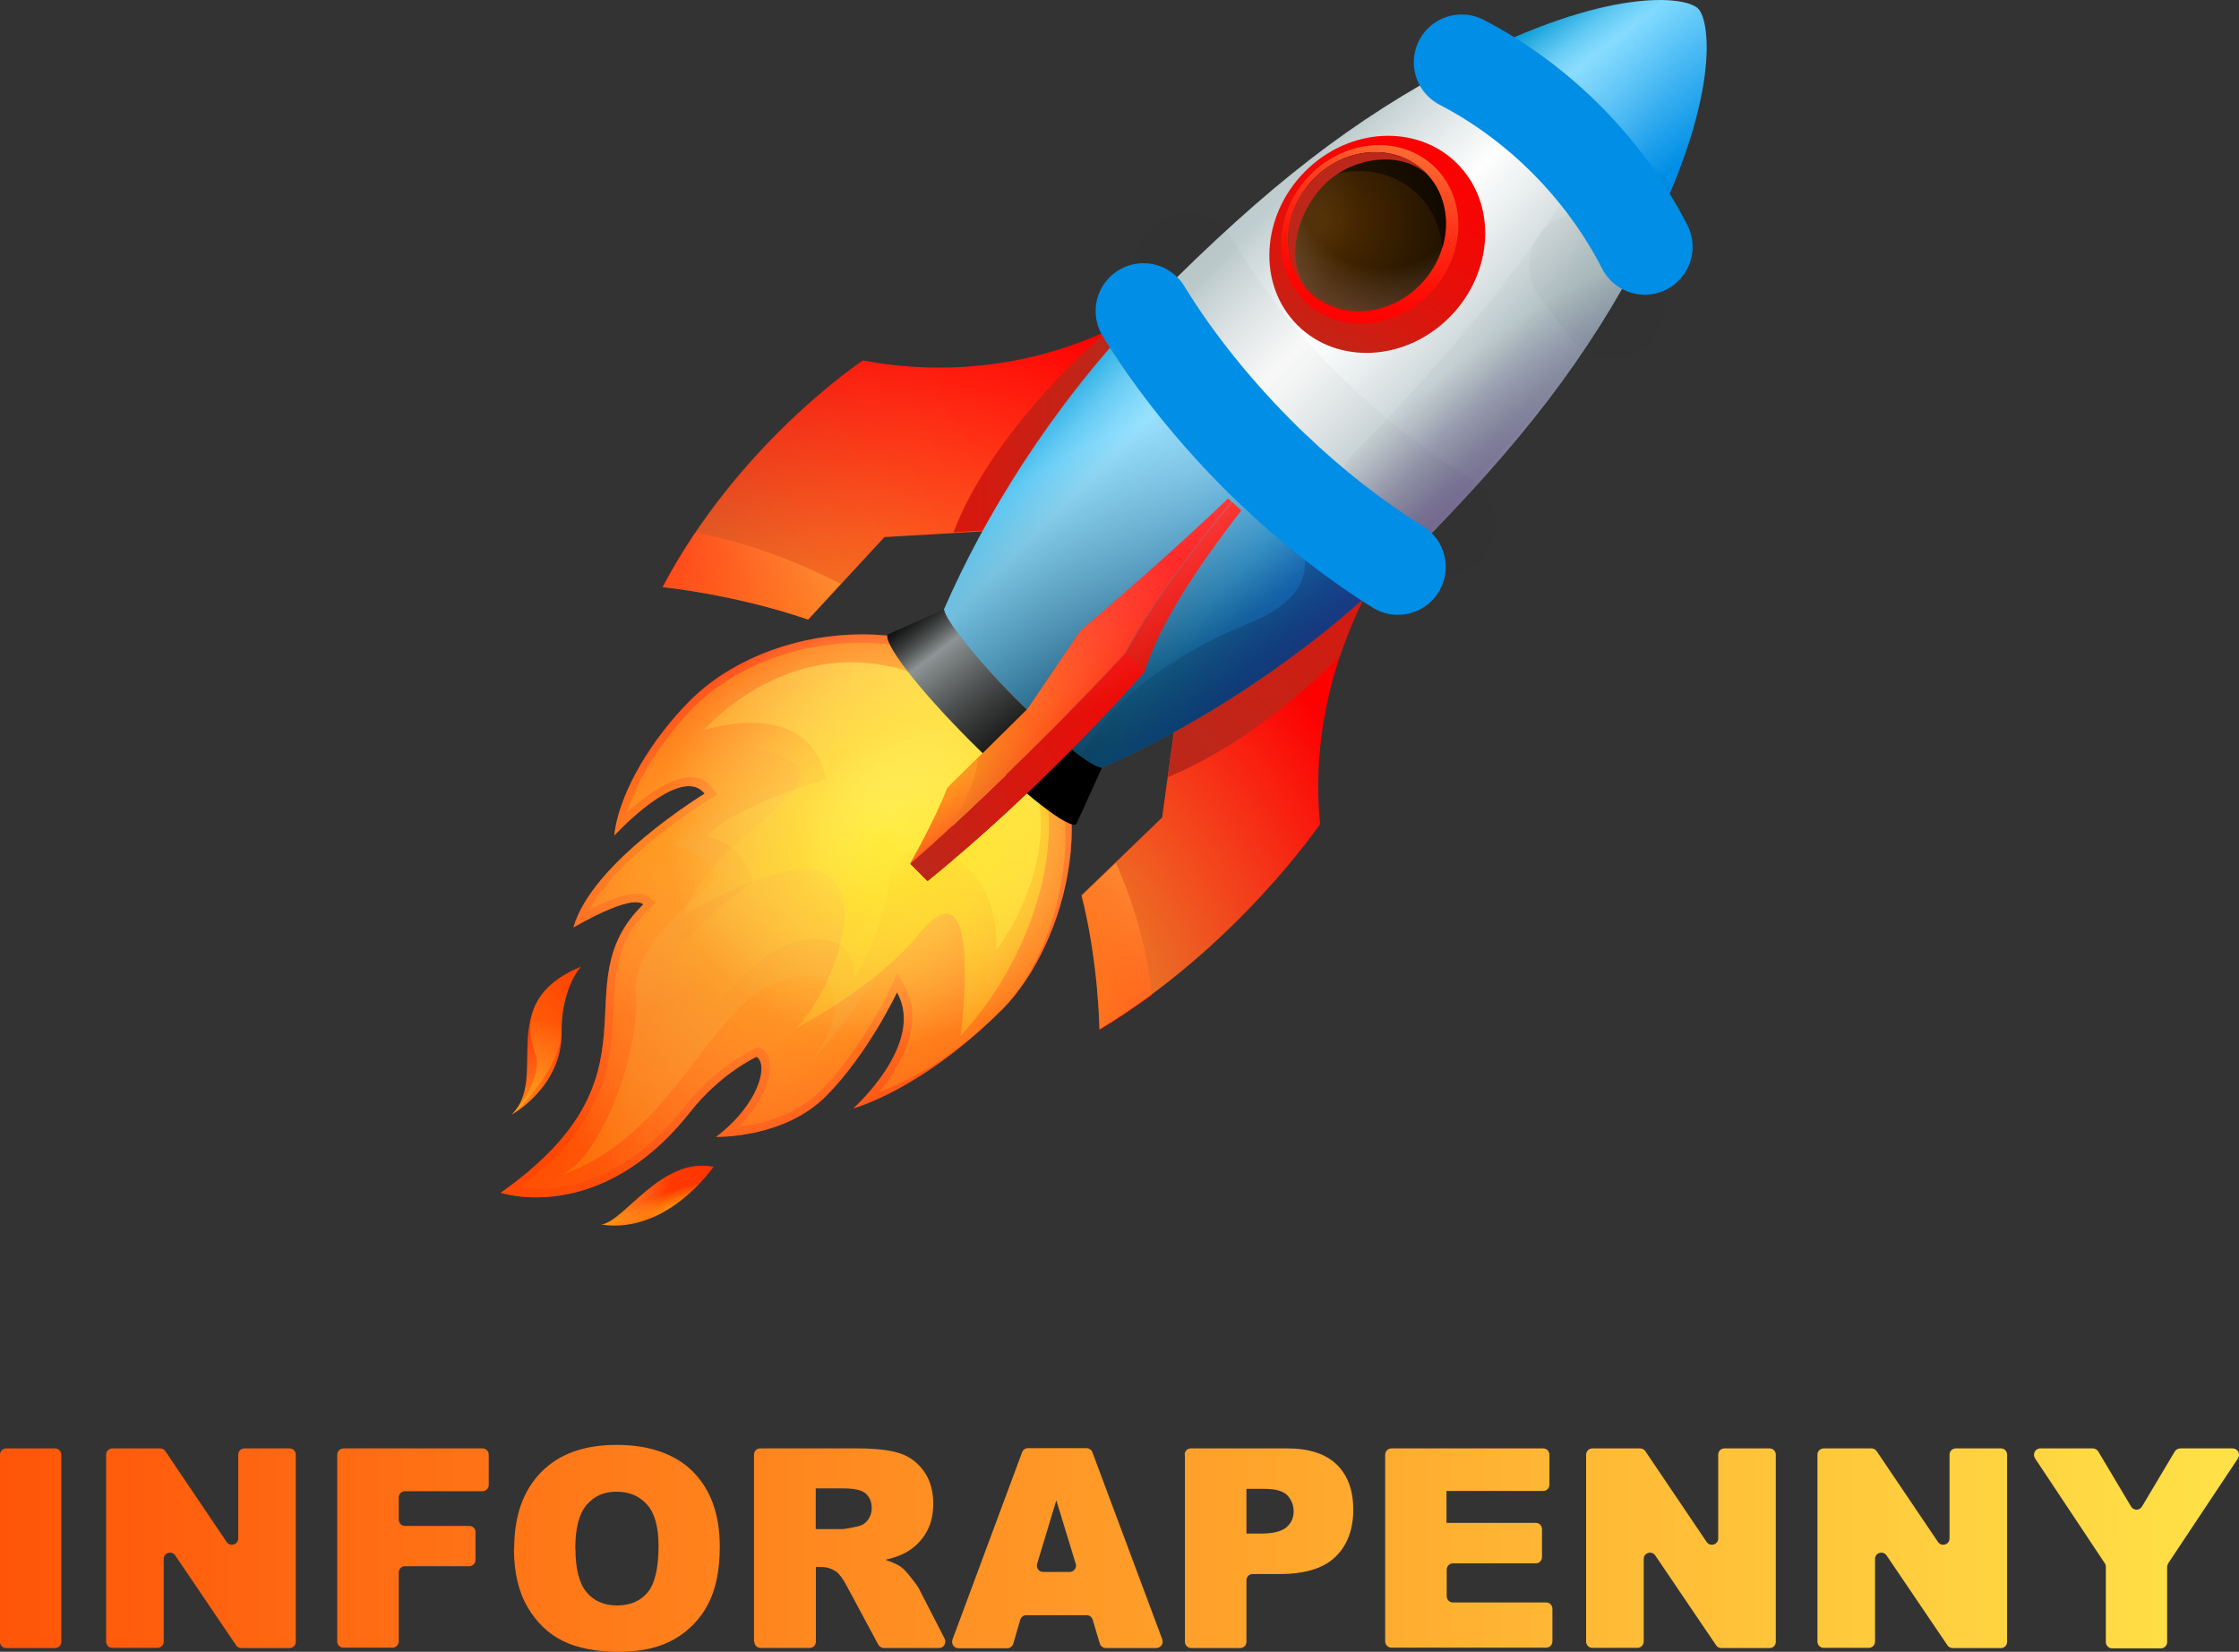 <svg width="351" height="259" viewBox="0 0 351 259" fill="none" xmlns="http://www.w3.org/2000/svg">
<rect x="0" y="0" width="351" height="259" fill="#333333" stroke="none"/>
<g clip-path="url(#clip0_27_904)">
<path d="M0.98 227.113H8.629C9.174 227.113 9.608 227.55 9.608 228.099V257.436C9.608 257.985 9.174 258.421 8.629 258.421H0.98C0.434 258.421 0 257.985 0 257.436V228.099C0 227.55 0.434 227.113 0.98 227.113ZM17.621 227.113H25.089C25.417 227.113 25.74 227.261 25.922 227.55L35.53 241.782C36.075 242.584 37.343 242.218 37.343 241.233V228.099C37.343 227.55 37.777 227.113 38.322 227.113H45.391C45.936 227.113 46.37 227.55 46.37 228.099V257.436C46.37 257.985 45.936 258.421 45.391 258.421H37.847C37.519 258.421 37.196 258.274 37.014 257.985L27.476 243.901C26.93 243.098 25.663 243.464 25.663 244.45V257.4C25.663 257.949 25.229 258.386 24.684 258.386H17.615C17.07 258.386 16.636 257.949 16.636 257.4V228.105C16.636 227.556 17.07 227.119 17.615 227.119L17.621 227.113ZM53.843 227.113H75.635C76.181 227.113 76.615 227.55 76.615 228.099V232.845C76.615 233.394 76.181 233.831 75.635 233.831H63.487C62.941 233.831 62.507 234.268 62.507 234.816V238.281C62.507 238.83 62.941 239.267 63.487 239.267H73.565C74.11 239.267 74.544 239.704 74.544 240.253V244.597C74.544 245.146 74.11 245.583 73.565 245.583H63.487C62.941 245.583 62.507 246.02 62.507 246.569V257.371C62.507 257.92 62.073 258.357 61.528 258.357H53.843C53.298 258.357 52.864 257.92 52.864 257.371V228.111C52.864 227.562 53.298 227.125 53.843 227.125V227.113ZM80.604 242.797C80.604 237.691 82.017 233.713 84.845 230.832C87.672 227.952 91.626 226.564 96.665 226.564C101.704 226.564 105.839 227.952 108.631 230.761C111.423 233.571 112.837 237.473 112.837 242.549C112.837 246.197 112.221 249.225 110.989 251.563C109.758 253.9 107.98 255.724 105.698 257.034C103.416 258.351 100.513 259.006 97.034 259.006C93.556 259.006 90.617 258.457 88.294 257.33C85.971 256.202 84.123 254.414 82.71 252.005C81.296 249.597 80.569 246.533 80.569 242.85L80.604 242.815V242.797ZM90.212 242.838C90.212 246.014 90.793 248.275 91.954 249.662C93.116 251.049 94.711 251.74 96.741 251.74C98.771 251.74 100.401 251.049 101.528 249.697C102.654 248.346 103.235 245.902 103.235 242.401C103.235 239.444 102.654 237.296 101.457 235.944C100.261 234.592 98.665 233.902 96.635 233.902C94.606 233.902 93.157 234.592 91.96 235.979C90.764 237.366 90.183 239.663 90.183 242.838H90.218H90.212ZM118.204 257.43V228.093C118.204 227.544 118.639 227.108 119.184 227.108H134.23C137.204 227.108 139.486 227.361 141.046 227.875C142.607 228.388 143.874 229.333 144.853 230.72C145.833 232.107 146.302 233.783 146.302 235.79C146.302 237.544 145.939 239.037 145.217 240.277C144.49 241.551 143.475 242.573 142.173 243.34C141.34 243.854 140.213 244.255 138.8 244.58C139.961 244.981 140.794 245.347 141.305 245.748C141.668 246.002 142.173 246.551 142.83 247.389C143.516 248.227 143.956 248.883 144.173 249.325L148.091 256.952C148.42 257.607 147.945 258.41 147.223 258.41H138.559C138.196 258.41 137.873 258.191 137.691 257.896L132.834 248.847C132.183 247.608 131.602 246.805 131.092 246.439C130.406 245.967 129.608 245.707 128.734 245.707H127.901V257.418C127.901 257.967 127.467 258.404 126.921 258.404H119.237C118.691 258.404 118.257 257.967 118.257 257.418H118.222L118.204 257.43ZM127.883 239.769H131.942C132.377 239.769 133.251 239.621 134.482 239.332C135.134 239.184 135.644 238.895 136.043 238.346C136.442 237.797 136.659 237.213 136.659 236.522C136.659 235.501 136.33 234.734 135.714 234.185C135.098 233.636 133.867 233.382 132.124 233.382H127.883V239.769ZM170.306 253.268H160.879C160.445 253.268 160.046 253.558 159.935 254L158.85 257.719C158.738 258.156 158.339 258.451 157.905 258.451H150.256C149.57 258.451 149.094 257.76 149.312 257.099L160.228 227.727C160.375 227.326 160.738 227.072 161.172 227.072H170.312C170.71 227.072 171.109 227.326 171.256 227.727L182.208 257.064C182.46 257.719 181.955 258.416 181.263 258.416H173.362C172.928 258.416 172.529 258.126 172.417 257.725L171.291 253.965C171.145 253.528 170.781 253.274 170.347 253.274H170.312L170.306 253.268ZM167.695 246.486C168.346 246.486 168.857 245.831 168.64 245.211L165.595 235.253L162.586 245.211C162.404 245.866 162.874 246.486 163.531 246.486H167.701H167.695ZM185.716 228.093C185.716 227.544 186.15 227.108 186.695 227.108H201.706C205.185 227.108 207.795 227.946 209.537 229.628C211.279 231.31 212.147 233.677 212.147 236.741C212.147 239.804 211.203 242.36 209.32 244.149C207.437 245.937 204.533 246.811 200.656 246.811H196.38C195.834 246.811 195.4 247.248 195.4 247.797V257.43C195.4 257.979 194.966 258.416 194.421 258.416H186.736C186.191 258.416 185.757 257.979 185.757 257.43V228.093H185.721H185.716ZM195.394 240.465H197.752C199.6 240.465 200.908 240.135 201.671 239.48C202.433 238.824 202.797 237.986 202.797 237C202.797 236.015 202.469 235.177 201.818 234.48C201.166 233.783 199.935 233.459 198.157 233.459H195.4V240.465H195.394ZM218.131 227.113H241.917C242.463 227.113 242.897 227.55 242.897 228.099V232.804C242.897 233.353 242.463 233.789 241.917 233.789H226.759V238.789H240.756C241.301 238.789 241.735 239.226 241.735 239.775V244.155C241.735 244.704 241.301 245.14 240.756 245.14H227.774C227.229 245.14 226.795 245.577 226.795 246.126V250.288C226.795 250.836 227.229 251.273 227.774 251.273H242.386C242.932 251.273 243.366 251.71 243.366 252.259V257.365C243.366 257.914 242.932 258.351 242.386 258.351H218.131C217.585 258.351 217.151 257.914 217.151 257.365V228.105C217.151 227.556 217.585 227.119 218.131 227.119V227.113ZM249.637 227.113H257.104C257.432 227.113 257.755 227.261 257.937 227.55L267.545 241.782C268.091 242.584 269.358 242.218 269.358 241.233V228.099C269.358 227.55 269.792 227.113 270.337 227.113H277.406C277.952 227.113 278.386 227.55 278.386 228.099V257.436C278.386 257.985 277.952 258.421 277.406 258.421H269.862C269.534 258.421 269.211 258.274 269.029 257.985L259.491 243.901C258.946 243.098 257.679 243.464 257.679 244.45V257.4C257.679 257.949 257.245 258.386 256.699 258.386H249.631C249.085 258.386 248.651 257.949 248.651 257.4V228.105C248.651 227.556 249.085 227.119 249.631 227.119L249.637 227.113ZM285.9 227.113H293.367C293.696 227.113 294.018 227.261 294.2 227.55L303.809 241.782C304.354 242.584 305.621 242.218 305.621 241.233V228.099C305.621 227.55 306.055 227.113 306.601 227.113H313.669C314.215 227.113 314.649 227.55 314.649 228.099V257.436C314.649 257.985 314.215 258.421 313.669 258.421H306.126C305.797 258.421 305.474 258.274 305.293 257.985L295.755 243.901C295.209 243.098 293.942 243.464 293.942 244.45V257.4C293.942 257.949 293.508 258.386 292.962 258.386H285.894C285.348 258.386 284.914 257.949 284.914 257.4V228.105C284.914 227.556 285.348 227.119 285.894 227.119L285.9 227.113ZM319.799 227.113H328.064C328.428 227.113 328.75 227.296 328.932 227.586L334.083 236.233C334.482 236.888 335.391 236.888 335.79 236.233L340.94 227.586C341.122 227.296 341.45 227.113 341.808 227.113H350.003C350.801 227.113 351.27 227.987 350.836 228.684L339.919 245.105C339.919 245.105 339.737 245.471 339.737 245.654V257.477C339.737 258.026 339.303 258.463 338.758 258.463H331.109C330.563 258.463 330.129 258.026 330.129 257.477V245.654C330.129 245.471 330.059 245.253 329.947 245.105L319.031 228.684C318.597 228.028 319.031 227.113 319.864 227.113H319.793H319.799Z" fill="url(#paint0_linear_27_904)"/>
<path d="M100.847 141.807C87.702 154.64 104.947 168.375 78.492 187.028C78.492 187.028 94.049 192.282 108.15 174.426C112.984 168.263 118.597 165.719 118.597 165.719C120.51 166.853 119.049 173.121 112.251 178.268C112.251 178.268 122.868 178.552 129.496 171.882C136.125 165.212 140.618 155.602 140.618 155.602C145.17 163.63 133.767 173.8 133.767 173.8C133.767 173.8 144.496 170.973 157.248 158.14C167.132 148.194 174.212 123.379 159.999 109.136C145.786 94.892 120.457 97.436 108.039 109.986C102.589 115.469 97.028 124.005 96.301 131.011C96.301 131.011 106.748 119.648 110.456 124.453C110.456 124.453 92.764 135.19 89.895 145.426C89.954 145.426 98.771 140.113 100.847 141.807Z" fill="url(#paint1_linear_27_904)"/>
<path d="M91.075 151.588C77.313 157.125 86.188 168.771 80.234 174.762C80.234 174.762 88.153 170.412 88.042 161.877C87.93 154.923 91.075 151.588 91.075 151.588Z" fill="url(#paint2_linear_27_904)"/>
<path d="M94.277 192.004C97.814 191.609 103.768 181.267 111.857 182.961C111.857 182.961 104.613 193.586 94.277 192.004Z" fill="url(#paint3_linear_27_904)"/>
<path opacity="0.5" d="M137.808 171.256C142.132 169.615 149.493 166.002 157.242 158.14C165.947 149.38 173.198 124.506 158.926 110.21C144.994 96.191 120.563 99.018 108.825 110.83C104.613 115.068 100.12 121.455 98.319 127.334C100.847 125.073 104.607 122.246 107.757 121.909C109.388 121.738 110.678 122.305 111.576 123.438L112.473 124.565L110.901 125.527C110.731 125.64 97.028 134.063 92.365 142.651C95.568 141.01 99.95 139.204 101.745 140.674L102.754 141.524L101.575 142.71C96.688 147.515 96.407 152.432 96.184 158.14C95.791 166.339 95.339 175.547 81.525 186.231C86.241 186.851 96.97 186.568 107.141 173.741C112.198 167.295 118.04 164.586 118.263 164.468L118.938 164.184L119.442 164.468C120.398 165.034 120.844 166.274 120.68 167.915C120.457 170.176 118.996 173.399 115.846 176.675C119.331 176.22 124.78 174.921 128.652 171.02C134.999 164.633 139.381 155.36 139.439 155.248L140.677 152.591L141.856 154.681C144.889 160.106 141.522 166.723 137.814 171.244L137.808 171.256Z" fill="url(#paint4_linear_27_904)"/>
<path d="M80.234 174.762C84.112 171.598 88.1 165.383 88.042 161.877C87.983 158.654 88.886 154.132 91.075 151.588C81.413 155.714 82.763 162.213 83.994 165.436C84.558 166.847 83.824 171.032 80.228 174.762H80.234Z" fill="url(#paint5_radial_27_904)"/>
<path d="M87.702 184.313C106.015 178.263 110.901 157.349 122.639 153.737C134.436 150.118 131.456 161.422 126.91 166.569C126.91 166.569 142.466 150.856 142.525 138.59C142.636 126.324 158.984 145.485 153.928 155.431C153.928 155.431 178.923 130.279 158.926 110.21C138.929 90.147 112.362 110.151 112.362 110.151C112.362 110.151 127.525 109.531 126.182 120.605C126.182 120.605 114.497 125.073 105.288 132.475C105.288 132.475 109.781 132.983 112.872 137.616C112.872 137.616 99.111 147.167 99.674 155.366C100.46 165.938 93.609 182.383 87.707 184.307L87.702 184.313Z" fill="url(#paint6_linear_27_904)"/>
<path d="M100.507 168.429C109.048 166.28 116.574 146.158 128.593 147.291C135.222 147.911 133.702 153.678 133.702 153.678C133.702 153.678 138.307 147.067 139.375 138.189C140.442 129.317 156.902 132.31 156.169 149.044C156.169 149.044 174.253 125.362 152.291 110.269C128.083 93.653 110.332 114.507 110.332 114.507C110.332 114.507 126.904 108.97 129.485 122.192C129.485 122.192 115.782 126.035 110.725 131.123C110.725 131.123 116.568 131.973 117.97 138.248C117.97 138.248 104.49 148.194 104.883 152.155C105.839 161.593 100.501 168.434 100.501 168.434L100.507 168.429Z" fill="url(#paint7_linear_27_904)"/>
<path opacity="0.5" d="M100.847 141.807C87.702 154.64 104.947 168.375 78.492 187.028C78.492 187.028 94.049 192.282 108.15 174.426C112.984 168.263 118.597 165.719 118.597 165.719C120.51 166.853 119.049 173.121 112.251 178.268C112.251 178.268 122.868 178.552 129.496 171.882C136.125 165.212 140.618 155.602 140.618 155.602C145.17 163.63 133.767 173.8 133.767 173.8C133.767 173.8 144.496 170.973 157.248 158.14C167.132 148.194 174.212 123.379 159.999 109.136C145.786 94.892 120.457 97.436 108.039 109.986C102.589 115.469 97.028 124.005 96.301 131.011C96.301 131.011 106.748 119.648 110.456 124.453C110.456 124.453 92.764 135.19 89.895 145.426C89.954 145.426 98.771 140.113 100.847 141.807Z" fill="url(#paint8_radial_27_904)"/>
<path opacity="0.5" d="M100.847 141.807C87.702 154.64 104.947 168.375 78.492 187.028C78.492 187.028 94.049 192.282 108.15 174.426C112.984 168.263 118.597 165.719 118.597 165.719C120.51 166.853 119.049 173.121 112.251 178.268C112.251 178.268 122.868 178.552 129.496 171.882C136.125 165.212 140.618 155.602 140.618 155.602C145.17 163.63 133.767 173.8 133.767 173.8C133.767 173.8 144.496 170.973 157.248 158.14C167.132 148.194 174.212 123.379 159.999 109.136C145.786 94.892 120.457 97.436 108.039 109.986C102.589 115.469 97.028 124.005 96.301 131.011C96.301 131.011 106.748 119.648 110.456 124.453C110.456 124.453 92.764 135.19 89.895 145.426C89.954 145.426 98.771 140.113 100.847 141.807Z" fill="url(#paint9_radial_27_904)"/>
<path d="M150.614 162.384C163.419 148.649 170.669 124.117 157.295 110.664C143.927 97.212 119.325 108.516 108.426 118.633C108.426 118.633 117.131 114.962 123.982 119.371C130.834 123.78 111.23 131.413 107.13 143.507C107.13 143.507 124.598 132.935 130.101 137.404C135.603 141.866 130.042 155.944 124.763 161.257C124.763 161.257 137.286 154.811 144.026 146.506C154.303 133.785 150.596 162.39 150.596 162.39L150.614 162.384Z" fill="url(#paint10_radial_27_904)"/>
<path opacity="0.5" d="M100.847 141.807C87.702 154.64 104.947 168.375 78.492 187.028C78.492 187.028 94.049 192.282 108.15 174.426C112.984 168.263 118.597 165.719 118.597 165.719C120.51 166.853 119.049 173.121 112.251 178.268C112.251 178.268 122.868 178.552 129.496 171.882C136.125 165.212 140.618 155.602 140.618 155.602C145.17 163.63 133.767 173.8 133.767 173.8C133.767 173.8 144.496 170.973 157.248 158.14C167.132 148.194 174.212 123.379 159.999 109.136C145.786 94.892 120.457 97.436 108.039 109.986C102.589 115.469 97.028 124.005 96.301 131.011C96.301 131.011 106.748 119.648 110.456 124.453C110.456 124.453 92.764 135.19 89.895 145.426C89.954 145.426 98.771 140.113 100.847 141.807Z" fill="url(#paint11_radial_27_904)"/>
<path opacity="0.5" d="M91.075 151.588C77.313 157.125 86.188 168.771 80.234 174.762C80.234 174.762 88.153 170.412 88.042 161.877C87.93 154.923 91.075 151.588 91.075 151.588Z" fill="url(#paint12_radial_27_904)"/>
<path d="M94.277 191.998C97.814 191.603 102.982 184.313 111.857 182.955C111.857 182.955 104.613 193.58 94.277 191.998Z" fill="url(#paint13_radial_27_904)"/>
<path opacity="0.5" d="M94.277 192.004C97.814 191.609 103.768 181.267 111.857 182.961C111.857 182.961 104.613 193.586 94.277 192.004Z" fill="url(#paint14_radial_27_904)"/>
<path opacity="0.5" d="M100.847 141.807C87.702 154.64 104.947 168.375 78.492 187.028C78.492 187.028 94.049 192.282 108.15 174.426C112.984 168.263 118.597 165.719 118.597 165.719C120.51 166.853 119.049 173.121 112.251 178.268C112.251 178.268 122.868 178.552 129.496 171.882C136.125 165.212 140.618 155.602 140.618 155.602C145.17 163.63 133.767 173.8 133.767 173.8C133.767 173.8 144.496 170.973 157.248 158.14C167.132 148.194 174.212 123.379 159.999 109.136C145.786 94.892 120.457 97.436 108.039 109.986C102.589 115.469 97.028 124.005 96.301 131.011C96.301 131.011 106.748 119.648 110.456 124.453C110.456 124.453 92.764 135.19 89.895 145.426C89.954 145.426 98.771 140.113 100.847 141.807Z" fill="url(#paint15_radial_27_904)"/>
<path opacity="0.25" d="M100.847 141.807C87.702 154.64 104.947 168.375 78.492 187.028C78.492 187.028 94.049 192.282 108.15 174.426C112.984 168.263 118.597 165.719 118.597 165.719C120.51 166.853 119.049 173.121 112.251 178.268C112.251 178.268 122.868 178.552 129.496 171.882C136.125 165.212 140.618 155.602 140.618 155.602C145.17 163.63 133.767 173.8 133.767 173.8C133.767 173.8 144.496 170.973 157.248 158.14C167.132 148.194 174.212 123.379 159.999 109.136C145.786 94.892 120.457 97.436 108.039 109.986C102.589 115.469 97.028 124.005 96.301 131.011C96.301 131.011 106.748 119.648 110.456 124.453C110.456 124.453 92.764 135.19 89.895 145.426C89.954 145.426 98.771 140.113 100.847 141.807Z" fill="url(#paint16_radial_27_904)"/>
<path opacity="0.75" d="M100.847 141.807C87.702 154.64 104.947 168.375 78.492 187.028C78.492 187.028 94.049 192.282 108.15 174.426C112.984 168.263 118.597 165.719 118.597 165.719C120.51 166.853 119.049 173.121 112.251 178.268C112.251 178.268 122.868 178.552 129.496 171.882C136.125 165.212 140.618 155.602 140.618 155.602C145.17 163.63 133.767 173.8 133.767 173.8C133.767 173.8 144.496 170.973 157.248 158.14C167.132 148.194 174.212 123.379 159.999 109.136C145.786 94.892 120.457 97.436 108.039 109.986C102.589 115.469 97.028 124.005 96.301 131.011C96.301 131.011 106.748 119.648 110.456 124.453C110.456 124.453 92.764 135.19 89.895 145.426C89.954 145.426 98.771 140.113 100.847 141.807Z" fill="url(#paint17_radial_27_904)"/>
<path d="M206.95 129.205C205.66 116.602 208.581 103.203 215.209 91.109L217.286 87.266L184.877 108.575L182.184 128.189L169.543 140.396C172.241 151.021 172.353 161.422 172.353 161.422C193.863 148.477 206.956 129.205 206.956 129.205H206.95Z" fill="url(#paint18_linear_27_904)"/>
<path d="M172.406 161.475C172.406 161.475 172.347 150.962 169.596 140.45L174.934 135.308C176.565 138.927 179.762 147.067 180.553 156.051C177.967 157.857 175.274 159.781 172.406 161.475Z" fill="url(#paint19_linear_27_904)"/>
<path opacity="0.75" d="M206.95 129.205C205.66 116.602 208.581 103.203 215.209 91.109L217.286 87.266L184.877 108.575L182.184 128.189L169.543 140.396C172.241 151.021 172.353 161.422 172.353 161.422C193.863 148.477 206.956 129.205 206.956 129.205H206.95Z" fill="url(#paint20_radial_27_904)"/>
<path d="M210.094 102.808C211.443 98.853 213.127 94.892 215.204 91.109L216.383 88.96C216.101 88.789 215.819 88.624 215.538 88.452L184.924 108.634L183.07 121.862C190.033 118.981 199.923 113.102 210.088 102.814L210.094 102.808Z" fill="url(#paint21_linear_27_904)"/>
<path d="M174.934 53.691C174.6 52.9 174.429 52.334 174.148 51.602C162.07 57.368 148.42 59.004 135.28 56.519C135.28 56.519 115.846 69.351 103.88 92.071C103.88 92.071 115.002 93.145 126.687 97.159L138.653 84.214L157.975 83.081C162.299 73.3 167.525 62.846 174.94 53.691H174.934Z" fill="url(#paint22_linear_27_904)"/>
<path d="M103.88 92.012C103.88 92.012 115.002 93.086 126.687 97.1L131.796 91.563C127.696 89.415 118.82 85.288 108.989 83.535C107.194 86.192 105.452 89.019 103.88 92.012Z" fill="url(#paint23_linear_27_904)"/>
<path opacity="0.75" d="M174.934 53.691C174.6 52.9 174.429 52.334 174.148 51.602C162.07 57.368 148.42 59.004 135.28 56.519C135.28 56.519 115.846 69.351 103.88 92.071C103.88 92.071 115.002 93.145 126.687 97.159L138.653 84.214L157.975 83.081C162.299 73.3 167.525 62.846 174.94 53.691H174.934Z" fill="url(#paint24_radial_27_904)"/>
<path d="M174.148 51.537C169.432 55.155 154.655 69.51 149.487 83.47L157.911 82.963C162.234 73.3 168.81 62.616 176.224 53.455L174.148 51.531V51.537Z" fill="url(#paint25_linear_27_904)"/>
<path d="M179.263 48.774C184.261 56.967 190.889 65.107 198.251 72.344C198.585 72.68 198.984 73.023 199.319 73.359C205.554 79.35 212.294 84.663 219.145 88.901C219.761 88.281 220.383 87.715 220.999 87.095C238.691 69.292 248.974 55.893 257.79 38.881C251.502 26.615 241.166 16.215 228.977 9.887C212.071 18.759 198.814 29.047 181.064 46.909C180.448 47.529 179.826 48.154 179.269 48.774H179.263Z" fill="url(#paint26_linear_27_904)"/>
<path d="M257.732 38.881C269.698 15.766 268.179 3.329 266.214 1.352C264.249 -0.626 251.948 -2.154 228.918 9.887C241.108 16.215 251.443 26.615 257.732 38.881Z" fill="url(#paint27_linear_27_904)"/>
<path d="M158.984 109.307C165.331 115.693 171.174 120.386 172.746 120.386C187.012 114.111 204.035 103.599 219.145 88.901C212.347 84.663 205.554 79.35 199.319 73.359C198.984 73.023 198.585 72.68 198.251 72.344C190.895 65.107 184.267 56.967 179.263 48.774C164.657 63.98 154.21 81.216 147.974 95.577C148.197 97.33 152.749 103.097 158.984 109.313V109.307Z" fill="url(#paint28_linear_27_904)"/>
<path opacity="0.75" d="M158.984 109.307C165.331 115.693 171.174 120.386 172.746 120.386C187.012 114.111 204.035 103.599 219.145 88.901C212.347 84.663 205.554 79.35 199.319 73.359C198.984 73.023 198.585 72.68 198.251 72.344C190.895 65.107 184.267 56.967 179.263 48.774C164.657 63.98 154.21 81.216 147.974 95.577C148.197 97.33 152.749 103.097 158.984 109.313V109.307Z" fill="url(#paint29_radial_27_904)"/>
<path opacity="0.5" d="M199.313 73.359C198.978 73.023 198.579 72.68 198.245 72.344C190.889 65.107 184.261 56.967 179.257 48.774C178.864 49.17 178.524 49.565 178.189 49.961C188.414 69.404 219.644 87.945 195.828 97.72C180.213 104.165 173.192 111.792 169.426 118.574C170.998 119.76 172.236 120.38 172.799 120.38C187.065 114.106 204.088 103.593 219.198 88.895C212.288 84.657 205.548 79.344 199.313 73.353V73.359Z" fill="url(#paint30_radial_27_904)"/>
<path d="M158.984 109.307C152.808 103.091 148.256 97.324 147.974 95.571L139.21 99.473C138.201 100.488 143.927 108.008 152.127 116.201C160.269 124.4 167.742 130.22 168.751 129.199L172.74 120.38C171.168 120.38 165.326 115.688 158.979 109.301L158.984 109.307Z" fill="url(#paint31_linear_27_904)"/>
<path d="M158.984 109.307C152.808 103.091 148.256 97.324 147.974 95.571L139.21 99.473C138.201 100.488 143.927 108.008 152.127 116.201C160.269 124.4 167.742 130.22 168.751 129.199L172.74 120.38C171.168 120.38 165.326 115.688 158.979 109.301L158.984 109.307Z" fill="url(#paint32_linear_27_904)"/>
<path d="M255.315 43.403C255.426 43.231 257.673 39.052 257.732 38.881C251.443 26.615 241.102 16.215 228.918 9.887C228.748 9.999 228.584 10.058 228.414 10.17C240.38 17.012 253.913 32.382 255.321 43.409L255.315 43.403Z" fill="url(#paint33_linear_27_904)"/>
<path opacity="0.75" d="M266.214 1.352C264.249 -0.626 251.948 -2.154 228.918 9.887C212.012 18.759 198.755 29.047 181.005 46.909C180.389 47.529 179.826 48.154 179.21 48.774C164.604 63.98 154.157 81.216 147.921 95.577C148.203 97.33 152.755 103.097 158.932 109.313C165.279 115.699 171.121 120.392 172.693 120.392C186.959 114.118 203.982 103.605 219.093 88.907C219.709 88.287 220.33 87.721 220.946 87.101C238.638 69.298 248.921 55.899 257.737 38.887C269.757 15.772 268.243 3.335 266.22 1.358L266.214 1.352Z" fill="url(#paint34_radial_27_904)"/>
<path d="M145.387 138.136C164.258 122.818 179.034 105.748 179.427 105.299L176.506 102.359C176.506 102.359 161.114 119.259 142.748 135.48L145.387 138.136Z" fill="url(#paint35_linear_27_904)"/>
<path d="M176.453 102.359C179.879 95.801 185.663 87.549 193.077 78.678C192.907 78.506 192.743 78.341 192.514 78.17C184.484 85.855 176.506 92.809 169.373 98.912L161.061 111.178L148.537 123.556C146.349 129.093 142.642 135.48 142.642 135.48C161.067 119.259 176.459 102.359 176.459 102.359H176.453Z" fill="url(#paint36_linear_27_904)"/>
<path d="M149.206 129.6C149.206 129.6 153.588 121.632 153.195 119.029L148.59 123.609C146.402 129.146 142.695 135.533 142.695 135.533C144.941 133.496 147.077 131.519 149.212 129.6H149.206Z" fill="url(#paint37_linear_27_904)"/>
<path d="M179.427 105.299C181.897 97.726 187.458 89.249 194.591 80.035C194.086 79.581 193.634 79.132 193.13 78.677C185.715 87.549 179.932 95.801 176.5 102.359C176.5 102.359 161.108 119.259 142.742 135.479L145.44 138.136C164.481 122.647 179.421 105.299 179.421 105.299H179.427Z" fill="url(#paint38_linear_27_904)"/>
<path d="M145.387 138.136C164.258 122.818 179.034 105.748 179.427 105.299L176.506 102.359C176.506 102.359 161.114 119.259 142.748 135.48L145.387 138.136Z" fill="url(#paint39_linear_27_904)"/>
<path opacity="0.75" d="M176.453 102.359C179.879 95.801 185.663 87.549 193.077 78.678C192.907 78.506 192.743 78.341 192.514 78.17C184.484 85.855 176.506 92.809 169.373 98.912L161.061 111.178L148.537 123.556C146.349 129.093 142.642 135.48 142.642 135.48C161.067 119.259 176.459 102.359 176.459 102.359H176.453Z" fill="url(#paint40_radial_27_904)"/>
<path opacity="0.75" d="M266.214 1.352C264.249 -0.626 251.948 -2.154 228.918 9.887C212.012 18.759 198.755 29.047 181.005 46.909C180.389 47.529 179.826 48.154 179.21 48.774C164.604 63.98 154.157 81.216 147.921 95.577C148.203 97.33 152.755 103.097 158.932 109.313C165.279 115.699 171.121 120.392 172.693 120.392C186.959 114.118 203.982 103.605 219.093 88.907C219.709 88.287 220.33 87.721 220.946 87.101C238.638 69.298 248.921 55.899 257.737 38.887C269.757 15.772 268.243 3.335 266.22 1.358L266.214 1.352Z" fill="url(#paint41_radial_27_904)"/>
<g opacity="0.16">
<path opacity="0.16" d="M226.05 82.007C218.635 77.597 210.939 71.606 203.636 64.316C196.392 57.026 190.438 49.282 186.056 41.762" stroke="black" stroke-width="16.67" stroke-linecap="round" stroke-linejoin="round"/>
<path opacity="0.16" d="M248.07 41.709C249.754 43.798 251.273 45.835 252.734 47.871" stroke="black" stroke-width="16.67" stroke-linecap="round" stroke-linejoin="round"/>
<g opacity="0.16">
<path opacity="0.16" d="M238.966 16.162C238.233 16.669 237.506 17.236 236.778 17.803C222.061 28.882 209.59 40.015 191.898 57.823C191.282 58.443 190.66 59.069 190.103 59.688C189.54 60.308 188.924 60.875 188.361 61.495" stroke="black" stroke-width="16.67" stroke-linecap="round" stroke-linejoin="round"/>
</g>
<path opacity="0.16" d="M218.242 76.865C233.799 60.928 243.741 48.827 253.121 34.248C253.514 33.681 253.854 33.114 254.189 32.553" stroke="black" stroke-width="16.67" stroke-linecap="round" stroke-linejoin="round"/>
</g>
<path opacity="0.75" d="M168.757 116.372C181.674 108.799 197.688 97.153 212.681 82.402L168.757 116.372Z" fill="url(#paint42_radial_27_904)"/>
<path d="M226.666 50.297C219.474 56.967 208.804 57.026 202.85 50.409C196.896 43.798 197.964 33.002 205.155 26.332C212.347 19.662 223.017 19.603 228.971 26.22C234.925 32.831 233.857 43.627 226.666 50.297Z" fill="url(#paint43_linear_27_904)"/>
<path d="M223.58 46.567C217.685 52.05 208.921 52.103 204.035 46.679C199.148 41.254 199.987 32.377 205.941 26.899C211.842 21.415 220.6 21.362 225.487 26.787C230.32 32.211 229.475 41.089 223.574 46.567H223.58Z" fill="url(#paint44_linear_27_904)"/>
<path d="M222.172 45.097C216.893 50.014 209.085 50.014 204.756 45.209C200.433 40.351 201.161 32.489 206.44 27.572C211.719 22.655 219.527 22.655 223.856 27.46C228.179 32.264 227.452 40.18 222.172 45.097Z" fill="url(#paint45_radial_27_904)"/>
<path opacity="0.5" d="M222.172 45.097C216.893 50.014 209.085 50.014 204.756 45.209C200.433 40.351 201.161 32.489 206.44 27.572C211.719 22.655 219.527 22.655 223.856 27.46C228.179 32.264 227.452 40.18 222.172 45.097Z" fill="url(#paint46_radial_27_904)"/>
<path opacity="0.5" d="M222.847 31.084C224.812 33.286 225.88 36.06 226.102 38.94C227.34 34.927 226.666 30.576 223.856 27.465C219.533 22.602 211.725 22.661 206.44 27.578C205.935 28.085 205.431 28.593 204.979 29.16C210.992 25.488 218.406 26.161 222.841 31.084H222.847Z" fill="black"/>
<path d="M223.856 27.465C219.533 22.602 211.725 22.661 206.44 27.578C201.161 32.495 200.427 40.351 204.756 45.215C205.208 45.723 205.654 46.065 205.372 45.835C201.495 41.933 202.674 33.911 207.678 28.876C211.719 24.809 219.474 23.34 223.856 27.465Z" fill="url(#paint47_linear_27_904)"/>
<path opacity="0.5" d="M223.862 27.465C219.48 23.28 211.672 24.809 207.683 28.823C202.909 33.628 201.618 41.201 204.874 45.274C205.378 45.557 205.607 46.065 205.325 45.841C205.155 45.669 204.991 45.504 204.874 45.274C204.815 45.274 204.762 45.215 204.704 45.215C209.027 50.079 216.834 50.02 222.12 45.103C227.458 40.186 228.244 32.329 223.862 27.465Z" fill="url(#paint48_radial_27_904)"/>
<path d="M257.843 38.71C251.555 26.444 241.33 16.103 229.141 9.769" stroke="#008EE6" stroke-width="15" stroke-linecap="round" stroke-linejoin="round"/>
<path d="M219.14 88.901C212.341 84.663 205.548 79.35 199.313 73.359C198.978 73.023 198.579 72.68 198.245 72.344C190.889 65.107 184.261 56.967 179.257 48.774" stroke="#008EE6" stroke-width="15" stroke-linecap="round" stroke-linejoin="round"/>
</g>
<defs>
<linearGradient id="paint0_linear_27_904" x1="0" y1="242.779" x2="351" y2="242.779" gradientUnits="userSpaceOnUse">
<stop stop-color="#FF5509"/>
<stop offset="1" stop-color="#FFE247"/>
</linearGradient>
<linearGradient id="paint1_linear_27_904" x1="157.519" y1="99.894" x2="67.459" y2="218.181" gradientUnits="userSpaceOnUse">
<stop stop-color="#FF0000"/>
<stop offset="0.23" stop-color="#FF1500"/>
<stop offset="0.74" stop-color="#FF3D00"/>
<stop offset="1" stop-color="#FF4C00"/>
</linearGradient>
<linearGradient id="paint2_linear_27_904" x1="140.314" y1="88.68" x2="51.239" y2="205.596" gradientUnits="userSpaceOnUse">
<stop stop-color="#FF0000"/>
<stop offset="0.23" stop-color="#FF1500"/>
<stop offset="0.74" stop-color="#FF3D00"/>
<stop offset="1" stop-color="#FF4C00"/>
</linearGradient>
<linearGradient id="paint3_linear_27_904" x1="165.535" y1="103.435" x2="74.292" y2="223.289" gradientUnits="userSpaceOnUse">
<stop stop-color="#FF0000"/>
<stop offset="0.23" stop-color="#FF1500"/>
<stop offset="0.74" stop-color="#FF3D00"/>
<stop offset="1" stop-color="#FF4C00"/>
</linearGradient>
<linearGradient id="paint4_linear_27_904" x1="139.728" y1="118.584" x2="81.661" y2="238.704" gradientUnits="userSpaceOnUse">
<stop stop-color="#FF8000"/>
<stop offset="0.64" stop-color="#FF5B00"/>
<stop offset="1" stop-color="#FF4C00"/>
</linearGradient>
<radialGradient id="paint5_radial_27_904" cx="0" cy="0" r="1" gradientUnits="userSpaceOnUse" gradientTransform="translate(56.05 186.293) rotate(-134.821) scale(46.351 58.854)">
<stop stop-color="#FFED1C" stop-opacity="0.6"/>
<stop offset="0.95" stop-color="#FFED1C" stop-opacity="0.03"/>
<stop offset="0.99" stop-color="#FFED1C" stop-opacity="0"/>
</radialGradient>
<linearGradient id="paint6_linear_27_904" x1="93.196" y1="190.196" x2="145.444" y2="115.545" gradientUnits="userSpaceOnUse">
<stop stop-color="#FF8000"/>
<stop offset="0.02" stop-color="#FE7F02" stop-opacity="0.98"/>
<stop offset="0.67" stop-color="#ED582A" stop-opacity="0.33"/>
<stop offset="1" stop-color="#E74939" stop-opacity="0"/>
</linearGradient>
<linearGradient id="paint7_linear_27_904" x1="152.827" y1="112.878" x2="105.643" y2="154.884" gradientUnits="userSpaceOnUse">
<stop stop-color="#FFBC47"/>
<stop offset="0.19" stop-color="#FFB137" stop-opacity="0.81"/>
<stop offset="0.72" stop-color="#FF940F" stop-opacity="0.28"/>
<stop offset="1" stop-color="#FF8900" stop-opacity="0"/>
</linearGradient>
<radialGradient id="paint8_radial_27_904" cx="0" cy="0" r="1" gradientUnits="userSpaceOnUse" gradientTransform="translate(139.586 126.595) rotate(-134.821) scale(35.853 36.956)">
<stop stop-color="#FFBC47"/>
<stop offset="0.29" stop-color="#FFBF4B" stop-opacity="0.71"/>
<stop offset="0.56" stop-color="#FEC656" stop-opacity="0.44"/>
<stop offset="0.82" stop-color="#FCD368" stop-opacity="0.18"/>
<stop offset="1" stop-color="#FBE07A" stop-opacity="0"/>
</radialGradient>
<radialGradient id="paint9_radial_27_904" cx="0" cy="0" r="1" gradientUnits="userSpaceOnUse" gradientTransform="translate(139.592 128.907) rotate(-134.821) scale(34.75 35.817)">
<stop stop-color="white"/>
<stop offset="1" stop-color="white" stop-opacity="0"/>
</radialGradient>
<radialGradient id="paint10_radial_27_904" cx="0" cy="0" r="1" gradientUnits="userSpaceOnUse" gradientTransform="translate(154.456 135.814) rotate(-134.821) scale(42.688 63.117)">
<stop stop-color="#FFED1C" stop-opacity="0.6"/>
<stop offset="0.95" stop-color="#FFED1C" stop-opacity="0.03"/>
<stop offset="0.99" stop-color="#FFED1C" stop-opacity="0"/>
</radialGradient>
<radialGradient id="paint11_radial_27_904" cx="0" cy="0" r="1" gradientUnits="userSpaceOnUse" gradientTransform="translate(139.17 126.952) rotate(-42.909) scale(17.125 10.959)">
<stop stop-color="white"/>
<stop offset="1" stop-color="white" stop-opacity="0"/>
</radialGradient>
<radialGradient id="paint12_radial_27_904" cx="0" cy="0" r="1" gradientUnits="userSpaceOnUse" gradientTransform="translate(80.194 177.457) rotate(-134.821) scale(15.314 19.445)">
<stop stop-color="#FFED1C"/>
<stop offset="0.2" stop-color="#FFEE2B" stop-opacity="0.8"/>
<stop offset="0.58" stop-color="#FFF254" stop-opacity="0.42"/>
<stop offset="1" stop-color="#FFF686" stop-opacity="0"/>
</radialGradient>
<radialGradient id="paint13_radial_27_904" cx="0" cy="0" r="1" gradientUnits="userSpaceOnUse" gradientTransform="translate(107.464 189.118) rotate(162.498) scale(14.773 3.003)">
<stop stop-color="#FFED1C" stop-opacity="0.6"/>
<stop offset="0.95" stop-color="#FFED1C" stop-opacity="0.03"/>
<stop offset="0.99" stop-color="#FFED1C" stop-opacity="0"/>
</radialGradient>
<radialGradient id="paint14_radial_27_904" cx="0" cy="0" r="1" gradientUnits="userSpaceOnUse" gradientTransform="translate(94.56 191.837) rotate(-41.197) scale(14.128 4.492)">
<stop stop-color="#FFED1C"/>
<stop offset="0.2" stop-color="#FFEE2B" stop-opacity="0.8"/>
<stop offset="0.58" stop-color="#FFF254" stop-opacity="0.42"/>
<stop offset="1" stop-color="#FFF686" stop-opacity="0"/>
</radialGradient>
<radialGradient id="paint15_radial_27_904" cx="0" cy="0" r="1" gradientUnits="userSpaceOnUse" gradientTransform="translate(82.189 181.421) rotate(-134.821) scale(47.784 60.675)">
<stop stop-color="#FF4C00"/>
<stop offset="0.14" stop-color="#FF5B0C" stop-opacity="0.87"/>
<stop offset="0.39" stop-color="#FF842C" stop-opacity="0.61"/>
<stop offset="0.75" stop-color="#FFC45F" stop-opacity="0.25"/>
<stop offset="1" stop-color="#FFF686" stop-opacity="0"/>
</radialGradient>
<radialGradient id="paint16_radial_27_904" cx="0" cy="0" r="1" gradientUnits="userSpaceOnUse" gradientTransform="translate(99.054 130.715) rotate(-134.821) scale(25.362 32.205)">
<stop stop-color="#FFED1C"/>
<stop offset="0.2" stop-color="#FFEE2B" stop-opacity="0.8"/>
<stop offset="0.58" stop-color="#FFF254" stop-opacity="0.42"/>
<stop offset="1" stop-color="#FFF686" stop-opacity="0"/>
</radialGradient>
<radialGradient id="paint17_radial_27_904" cx="0" cy="0" r="1" gradientUnits="userSpaceOnUse" gradientTransform="translate(137.932 131.762) rotate(-134.821) scale(53.036 67.345)">
<stop stop-color="#FFED1C"/>
<stop offset="0.2" stop-color="#FFEE2B" stop-opacity="0.8"/>
<stop offset="0.58" stop-color="#FFF254" stop-opacity="0.42"/>
<stop offset="1" stop-color="#FFF686" stop-opacity="0"/>
</radialGradient>
<linearGradient id="paint18_linear_27_904" x1="153.022" y1="165.014" x2="211.086" y2="102.813" gradientUnits="userSpaceOnUse">
<stop stop-color="#BD2719"/>
<stop offset="0.22" stop-color="#D41A10"/>
<stop offset="0.5" stop-color="#EC0C07"/>
<stop offset="0.77" stop-color="#FA0302"/>
<stop offset="1" stop-color="#FF0000"/>
</linearGradient>
<linearGradient id="paint19_linear_27_904" x1="186.65" y1="135.7" x2="168.357" y2="153.489" gradientUnits="userSpaceOnUse">
<stop stop-color="#FC8D41"/>
<stop offset="0.09" stop-color="#FC7837"/>
<stop offset="0.29" stop-color="#FD4D24"/>
<stop offset="0.49" stop-color="#FE2C14"/>
<stop offset="0.68" stop-color="#FF1409"/>
<stop offset="0.85" stop-color="#FF0502"/>
<stop offset="1" stop-color="#FF0000"/>
</linearGradient>
<radialGradient id="paint20_radial_27_904" cx="0" cy="0" r="1" gradientUnits="userSpaceOnUse" gradientTransform="translate(144.493 159.454) rotate(45.179) scale(77.756 77.754)">
<stop stop-color="#FFED1C"/>
<stop offset="0.2" stop-color="#FFEE2B" stop-opacity="0.8"/>
<stop offset="0.58" stop-color="#FFF254" stop-opacity="0.42"/>
<stop offset="1" stop-color="#FFF686" stop-opacity="0"/>
</radialGradient>
<linearGradient id="paint21_linear_27_904" x1="188.019" y1="115.829" x2="277.813" y2="12.31" gradientUnits="userSpaceOnUse">
<stop stop-color="#BD2719"/>
<stop offset="0.22" stop-color="#D41A10"/>
<stop offset="0.5" stop-color="#EC0C07"/>
<stop offset="0.77" stop-color="#FA0302"/>
<stop offset="1" stop-color="#FF0000"/>
</linearGradient>
<linearGradient id="paint22_linear_27_904" x1="97.693" y1="92.417" x2="152.176" y2="65.93" gradientUnits="userSpaceOnUse">
<stop stop-color="#BD2719"/>
<stop offset="0.22" stop-color="#D41A10"/>
<stop offset="0.5" stop-color="#EC0C07"/>
<stop offset="0.77" stop-color="#FA0302"/>
<stop offset="1" stop-color="#FF0000"/>
</linearGradient>
<linearGradient id="paint23_linear_27_904" x1="128.779" y1="76.678" x2="111.448" y2="97.032" gradientUnits="userSpaceOnUse">
<stop stop-color="#FC8D41"/>
<stop offset="0.09" stop-color="#FC7837"/>
<stop offset="0.29" stop-color="#FD4D24"/>
<stop offset="0.49" stop-color="#FE2C14"/>
<stop offset="0.68" stop-color="#FF1409"/>
<stop offset="0.85" stop-color="#FF0502"/>
<stop offset="1" stop-color="#FF0000"/>
</linearGradient>
<radialGradient id="paint24_radial_27_904" cx="0" cy="0" r="1" gradientUnits="userSpaceOnUse" gradientTransform="translate(135.912 128.089) rotate(45.179) scale(83.634 83.633)">
<stop stop-color="#FFED1C"/>
<stop offset="0.2" stop-color="#FFEE2B" stop-opacity="0.8"/>
<stop offset="0.58" stop-color="#FFF254" stop-opacity="0.42"/>
<stop offset="1" stop-color="#FFF686" stop-opacity="0"/>
</radialGradient>
<linearGradient id="paint25_linear_27_904" x1="172.965" y1="65.267" x2="85.177" y2="69.348" gradientUnits="userSpaceOnUse">
<stop stop-color="#BD2719"/>
<stop offset="0.22" stop-color="#D41A10"/>
<stop offset="0.5" stop-color="#EC0C07"/>
<stop offset="0.77" stop-color="#FA0302"/>
<stop offset="1" stop-color="#FF0000"/>
</linearGradient>
<linearGradient id="paint26_linear_27_904" x1="204.638" y1="27.297" x2="240.246" y2="62.684" gradientUnits="userSpaceOnUse">
<stop stop-color="#BBCACC"/>
<stop offset="0.37" stop-color="white"/>
<stop offset="1" stop-color="#99AFB3"/>
</linearGradient>
<linearGradient id="paint27_linear_27_904" x1="264.464" y1="24.936" x2="245.154" y2="0.067" gradientUnits="userSpaceOnUse">
<stop stop-color="#008EE6"/>
<stop offset="0.69" stop-color="#80DAFE"/>
<stop offset="0.73" stop-color="#76D5FB"/>
<stop offset="0.81" stop-color="#5CC8F3"/>
<stop offset="0.9" stop-color="#32B2E6"/>
<stop offset="1" stop-color="#0099D6"/>
</linearGradient>
<linearGradient id="paint28_linear_27_904" x1="196.817" y1="104.222" x2="156.488" y2="64.339" gradientUnits="userSpaceOnUse">
<stop stop-color="#008EE6"/>
<stop offset="0.69" stop-color="#80DAFE"/>
<stop offset="0.73" stop-color="#76D5FB"/>
<stop offset="0.81" stop-color="#5CC8F3"/>
<stop offset="0.9" stop-color="#32B2E6"/>
<stop offset="1" stop-color="#0099D6"/>
</linearGradient>
<radialGradient id="paint29_radial_27_904" cx="0" cy="0" r="1" gradientUnits="userSpaceOnUse" gradientTransform="translate(168.238 118.469) rotate(45.179) scale(38.092 69.717)">
<stop stop-opacity="0.75"/>
<stop offset="1" stop-opacity="0"/>
</radialGradient>
<radialGradient id="paint30_radial_27_904" cx="0" cy="0" r="1" gradientUnits="userSpaceOnUse" gradientTransform="translate(213.021 109.878) rotate(45.179) scale(38.092 69.717)">
<stop stop-opacity="0.75"/>
<stop offset="1" stop-opacity="0"/>
</radialGradient>
<linearGradient id="paint31_linear_27_904" x1="144.811" y1="93.401" x2="170.232" y2="126.496" gradientUnits="userSpaceOnUse">
<stop/>
<stop offset="0.2" stop-color="#4D4D4C"/>
<stop offset="0.77"/>
</linearGradient>
<linearGradient id="paint32_linear_27_904" x1="144.811" y1="93.401" x2="170.232" y2="126.496" gradientUnits="userSpaceOnUse">
<stop stop-opacity="0"/>
<stop offset="0.2" stop-color="#CFDCDE" stop-opacity="0.5"/>
<stop offset="0.77" stop-opacity="0"/>
</linearGradient>
<linearGradient id="paint33_linear_27_904" x1="197.599" y1="14.509" x2="255.31" y2="27.535" gradientUnits="userSpaceOnUse">
<stop stop-color="#BBCACC"/>
<stop offset="0.37" stop-color="white"/>
<stop offset="1" stop-color="#99AFB3"/>
</linearGradient>
<radialGradient id="paint34_radial_27_904" cx="0" cy="0" r="1" gradientUnits="userSpaceOnUse" gradientTransform="translate(221.593 96.059) rotate(44.409) scale(24.574 79.591)">
<stop stop-color="#440063" stop-opacity="0.75"/>
<stop offset="1" stop-color="#420061" stop-opacity="0"/>
</radialGradient>
<linearGradient id="paint35_linear_27_904" x1="141.878" y1="131.372" x2="208.4" y2="88.665" gradientUnits="userSpaceOnUse">
<stop stop-color="#BD2719"/>
<stop offset="0.22" stop-color="#D41A10"/>
<stop offset="0.5" stop-color="#EC0C07"/>
<stop offset="0.77" stop-color="#FA0302"/>
<stop offset="1" stop-color="#FF0000"/>
</linearGradient>
<linearGradient id="paint36_linear_27_904" x1="131.125" y1="133.536" x2="165.496" y2="107.577" gradientUnits="userSpaceOnUse">
<stop stop-color="#BD2719"/>
<stop offset="0.22" stop-color="#D41A10"/>
<stop offset="0.5" stop-color="#EC0C07"/>
<stop offset="0.77" stop-color="#FA0302"/>
<stop offset="1" stop-color="#FF0000"/>
</linearGradient>
<linearGradient id="paint37_linear_27_904" x1="163.58" y1="111.501" x2="143.914" y2="129.872" gradientUnits="userSpaceOnUse">
<stop stop-color="#FC8D41"/>
<stop offset="0.09" stop-color="#FC7837"/>
<stop offset="0.29" stop-color="#FD4D24"/>
<stop offset="0.49" stop-color="#FE2C14"/>
<stop offset="0.68" stop-color="#FF1409"/>
<stop offset="0.85" stop-color="#FF0502"/>
<stop offset="1" stop-color="#FF0000"/>
</linearGradient>
<linearGradient id="paint38_linear_27_904" x1="162.994" y1="124.289" x2="186.52" y2="57.49" gradientUnits="userSpaceOnUse">
<stop stop-color="#BD2719"/>
<stop offset="0.22" stop-color="#D41A10"/>
<stop offset="0.5" stop-color="#EC0C07"/>
<stop offset="0.77" stop-color="#FA0302"/>
<stop offset="1" stop-color="#FF0000"/>
</linearGradient>
<linearGradient id="paint39_linear_27_904" x1="141.878" y1="131.372" x2="208.4" y2="88.665" gradientUnits="userSpaceOnUse">
<stop stop-color="#BD2719"/>
<stop offset="0.22" stop-color="#D41A10"/>
<stop offset="0.5" stop-color="#EC0C07"/>
<stop offset="0.77" stop-color="#FA0302"/>
<stop offset="1" stop-color="#FF0000"/>
</linearGradient>
<radialGradient id="paint40_radial_27_904" cx="0" cy="0" r="1" gradientUnits="userSpaceOnUse" gradientTransform="translate(140.951 125.996) rotate(-39.225) scale(58.562 19.663)">
<stop stop-color="#FFED1C"/>
<stop offset="0.2" stop-color="#FFEE2B" stop-opacity="0.8"/>
<stop offset="0.58" stop-color="#FFF254" stop-opacity="0.42"/>
<stop offset="1" stop-color="#FFF686" stop-opacity="0"/>
</radialGradient>
<radialGradient id="paint41_radial_27_904" cx="0" cy="0" r="1" gradientUnits="userSpaceOnUse" gradientTransform="translate(203.963 56.107) rotate(44.409) scale(24.574 79.591)">
<stop stop-color="white" stop-opacity="0.5"/>
<stop offset="1" stop-color="white" stop-opacity="0"/>
</radialGradient>
<radialGradient id="paint42_radial_27_904" cx="0" cy="0" r="1" gradientUnits="userSpaceOnUse" gradientTransform="translate(195.799 106.876) rotate(44.039) scale(5.966 28.654)">
<stop stop-color="#440063" stop-opacity="0.75"/>
<stop offset="1" stop-color="#420061" stop-opacity="0"/>
</radialGradient>
<linearGradient id="paint43_linear_27_904" x1="207.375" y1="56.611" x2="225.943" y2="16.565" gradientUnits="userSpaceOnUse">
<stop stop-color="#BD2719"/>
<stop offset="0.22" stop-color="#D41A10"/>
<stop offset="0.5" stop-color="#EC0C07"/>
<stop offset="0.77" stop-color="#FA0302"/>
<stop offset="1" stop-color="#FF0000"/>
</linearGradient>
<linearGradient id="paint44_linear_27_904" x1="220.474" y1="18.051" x2="210.388" y2="51.658" gradientUnits="userSpaceOnUse">
<stop stop-color="#FC8D41"/>
<stop offset="0.09" stop-color="#FC7837"/>
<stop offset="0.29" stop-color="#FD4D24"/>
<stop offset="0.49" stop-color="#FE2C14"/>
<stop offset="0.68" stop-color="#FF1409"/>
<stop offset="0.85" stop-color="#FF0502"/>
<stop offset="1" stop-color="#FF0000"/>
</linearGradient>
<radialGradient id="paint45_radial_27_904" cx="0" cy="0" r="1" gradientUnits="userSpaceOnUse" gradientTransform="translate(207.839 34.79) rotate(45.179) scale(32.496 32.496)">
<stop stop-color="#512D00"/>
<stop offset="1"/>
</radialGradient>
<radialGradient id="paint46_radial_27_904" cx="0" cy="0" r="1" gradientUnits="userSpaceOnUse" gradientTransform="translate(216.766 27.965) scale(28.421 28.599)">
<stop offset="0.49" stop-color="#F5CBC0" stop-opacity="0"/>
<stop offset="1" stop-color="#E67E62"/>
</radialGradient>
<linearGradient id="paint47_linear_27_904" x1="214.022" y1="24.543" x2="215.21" y2="2.706" gradientUnits="userSpaceOnUse">
<stop stop-color="#BD2719"/>
<stop offset="0.04" stop-color="#B42717"/>
<stop offset="0.26" stop-color="#89250F"/>
<stop offset="0.47" stop-color="#682408"/>
<stop offset="0.66" stop-color="#502304"/>
<stop offset="0.85" stop-color="#412201"/>
<stop offset="1" stop-color="#3C2200"/>
</linearGradient>
<radialGradient id="paint48_radial_27_904" cx="0" cy="0" r="1" gradientUnits="userSpaceOnUse" gradientTransform="translate(174.78 24.874) scale(38.542 38.784)">
<stop stop-color="white" stop-opacity="0.5"/>
<stop offset="1" stop-color="white" stop-opacity="0"/>
</radialGradient>
<clipPath id="clip0_27_904">
<rect width="351" height="259" fill="white"/>
</clipPath>
</defs>
</svg>
